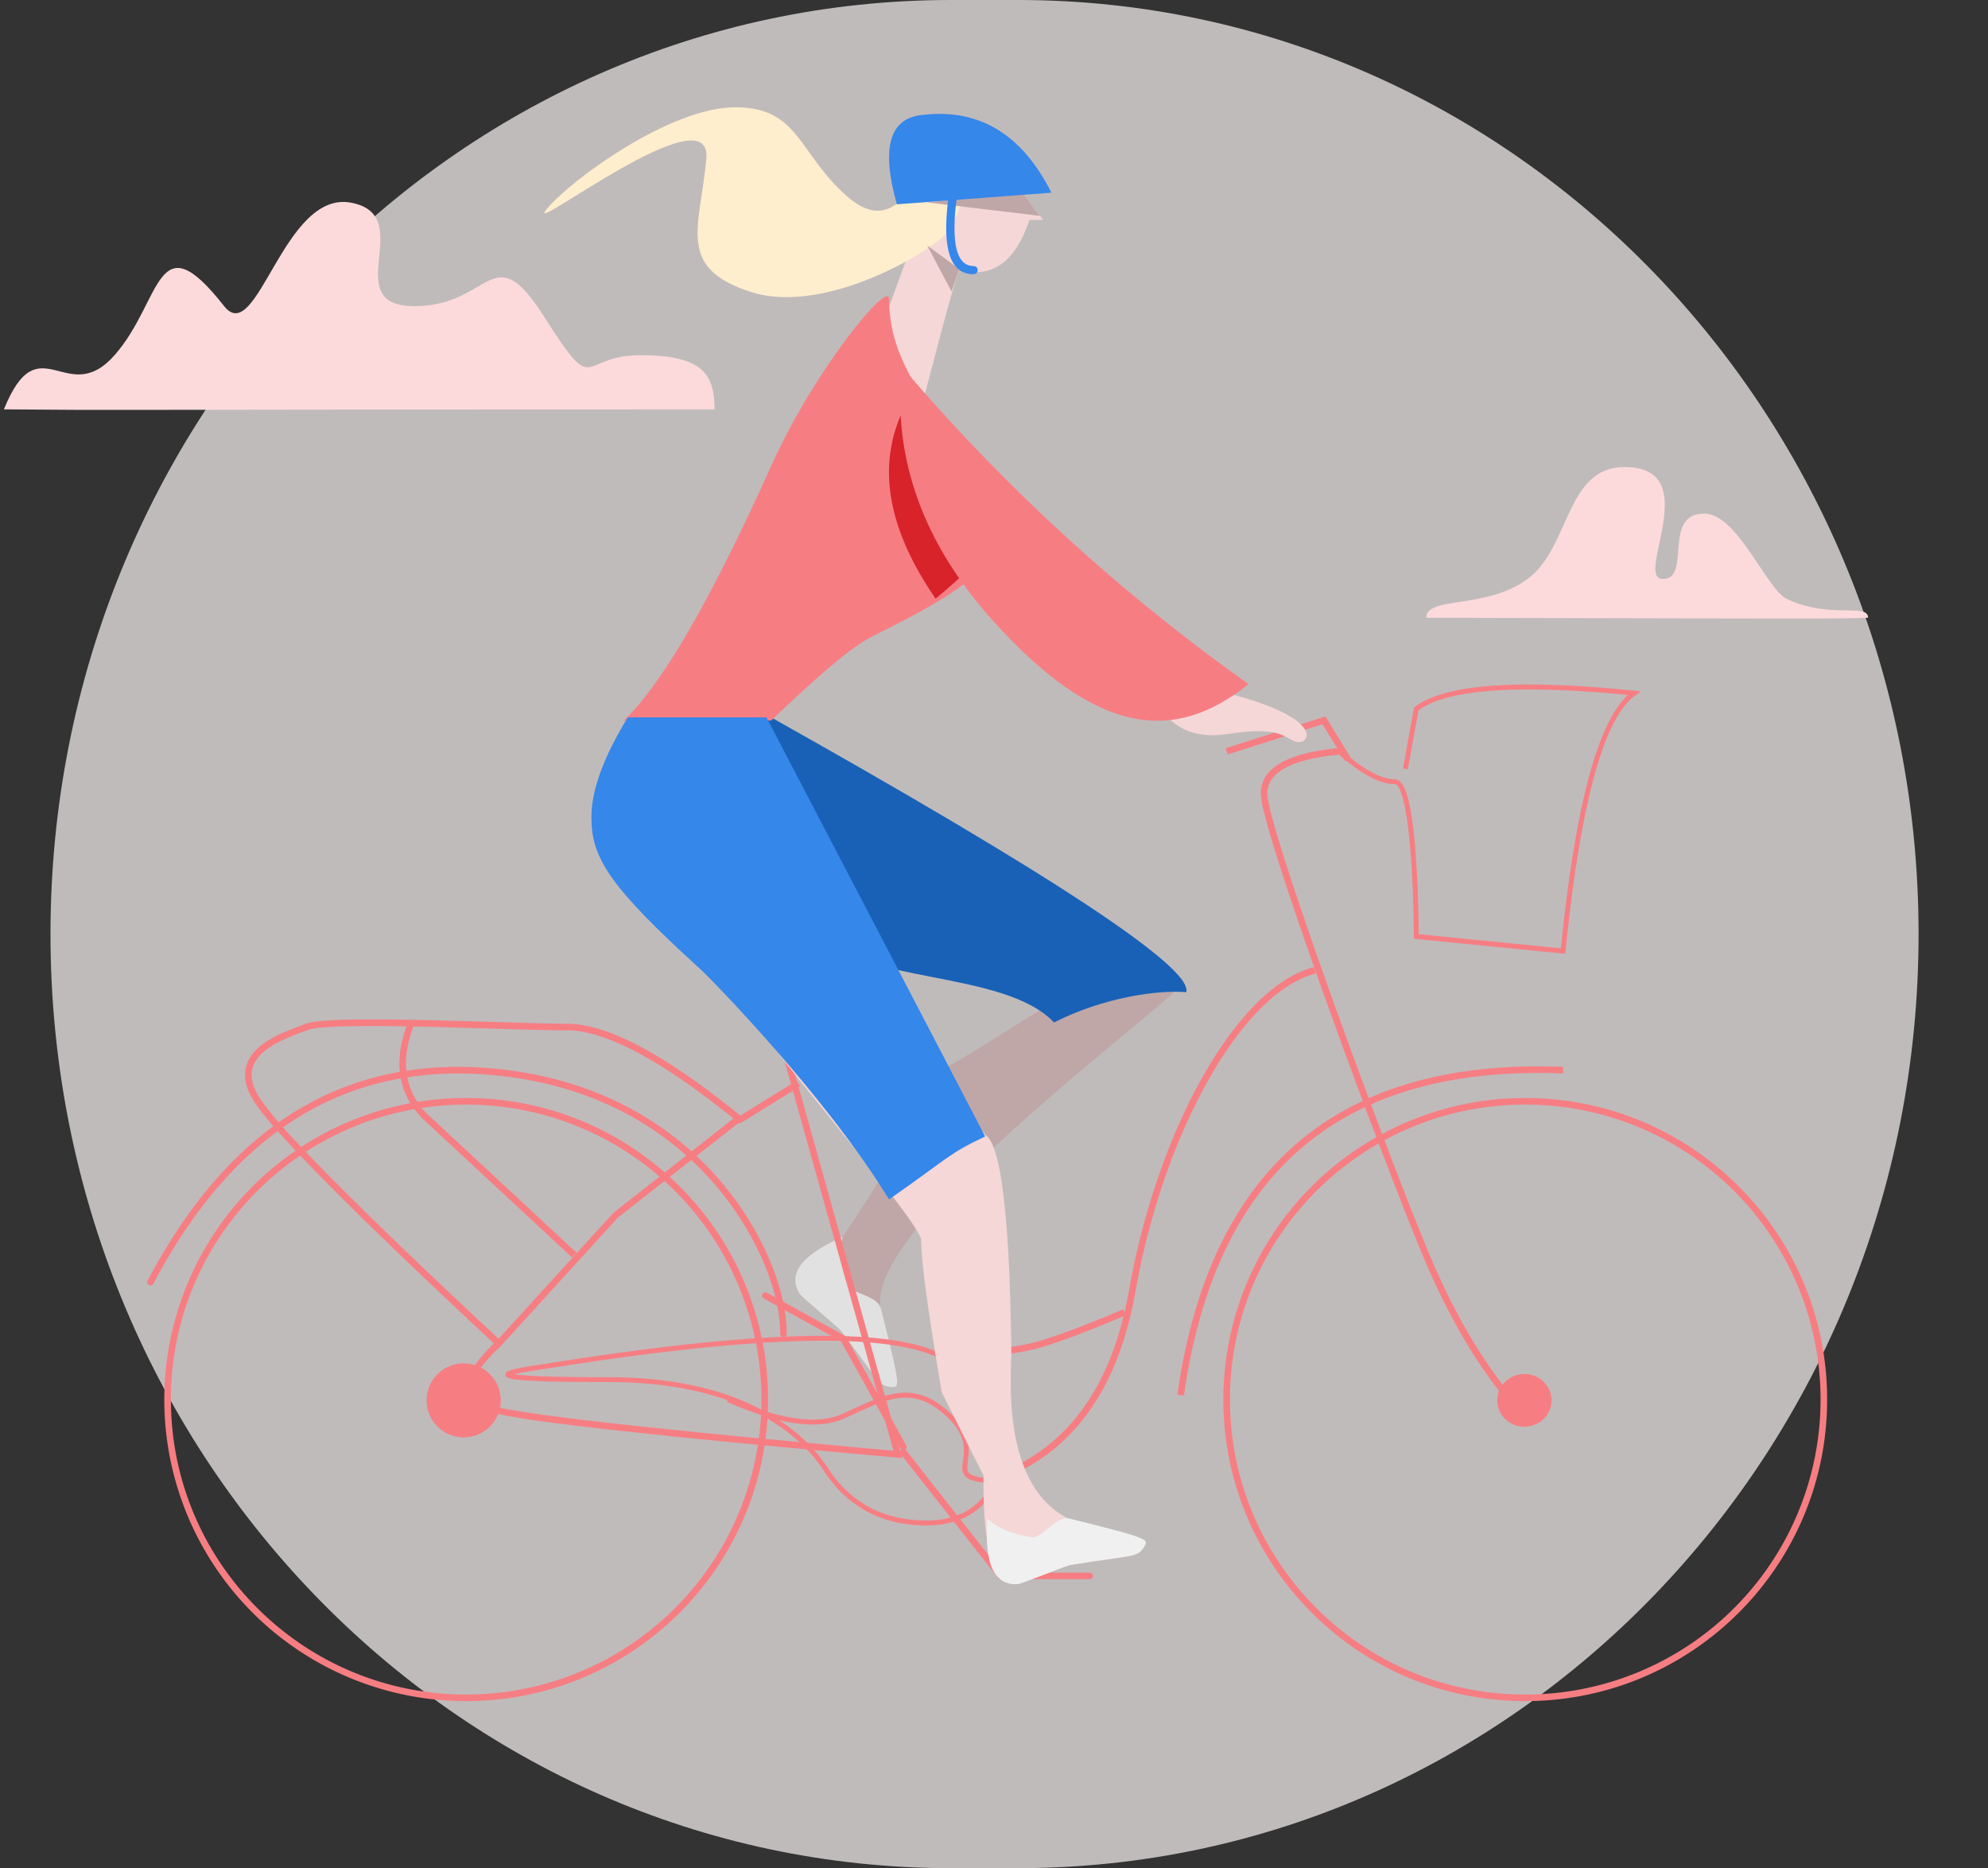 <svg xmlns="http://www.w3.org/2000/svg" viewBox="0 0 315 296">
  <rect x="0" y="0" width="315" height="296" fill="#333333" stroke="none"/>
  <defs/>
  <g fill="none" fill-rule="evenodd">
    <path fill="#FDF5F5" d="M150.68 0h10.64C240.12 0 304 66.26 304 148s-63.88 148-142.68 148h-10.64C71.88 296 8 229.74 8 148S71.88 0 150.68 0z" opacity=".7"/>
    <path fill="#FCDADB" d="M.62 64.86c5.56-13.76 9.96 0 17.53-8.58 7.6-8.63 6.53-21.56 17.36-7.78 5.24 6.67 9.38-18.39 20.1-16.39s-2.24 16.4 10.05 16.4 12.28-11.35 20.61 1.75 5.29 6.02 15.16 6.02 11.79 2.97 11.79 8.58c-105.18.04-92.73.17-112.6 0z">
      <animateTransform attributeName="transform" attributeType="XML" begin="0s" dur="2.31s" repeatCount="indefinite" type="translate" values="200 0 ; 0 0"/>
      <animate attributeName="opacity" begin="0s" dur="2.31s" repeatCount="indefinite" values="0 ; 1 ; 1 ; 1 ; 1 ; 1 ; 0"/>
    </path>
    <path fill="#FCDADB" d="M226 97.87c0-3.52 9.91-1.23 16.36-6.38 6.45-5.16 5.83-17.49 15.05-17.49 12.92 0 1.41 17.74 6.06 17.74 4.64 0-.16-10.36 6.57-10.36 5.25 0 9.9 12 13.04 13.5 6.87 3.27 12.92.6 12.92 3-5.21.16-4.5.16-70 0z">
      <animateTransform attributeName="transform" attributeType="XML" begin="0s" dur="1.83s" repeatCount="indefinite" type="translate" values="20 0 ; -220 0"/>
      <animate attributeName="opacity" begin="0s" dur="1.83s" repeatCount="indefinite" values="0 ; 1 ; 1 ; 1 ; 1 ; 1 ; 0"/>
    </path>
    <path fill="#BFA7A7" d="M133.53 195.95c-6.57 2.89-8.83 5.92-6.79 9.1.26.4 6.16 5.36 6.47 5.77 5.94 7.83 5.97 8.7 7.69 8.91 1.72.22 2 .73-1.29-12.32s48.08-49.84 47.87-51.87c-.17-1.58-4-1-10.99-2.46-19.89 11.57-20.27 12.9-29.74 17.66-3.05 1.53-.59 4.59-4.44 11.27-2.56 4.45-5.5 9.1-8.78 13.94z"/>
    <path fill="#E1E1E1" d="M133.53 195.96c-6.57 2.88-8.83 5.91-6.79 9.1.26.4 6.16 5.35 6.47 5.76 5.94 7.83 5.97 8.7 7.69 8.91 1.72.22 2 .73-1.29-12.32-.57-2.28-4.83-2.35-5.38-3.96-1.04-3.02-1.27-5.51-.7-7.5z"/>
    <path fill="#1961B7" d="M121 113c45.78 25.64 68.1 40.37 66.96 44.21-4.42-.39-13.06.79-20.95 4.79-8-8.42-30.93-6.03-37.1-14.1-4.1-5.37-7.08-17-8.91-34.9z"/>
    <g fill="#F67E83" transform="translate(23 108)">
      <path fill-rule="nonzero" d="M50.87 65.97a47.8 47.8 0 00-47.84 47.78 47.8 47.8 0 0047.84 47.78c26.41 0 47.83-21.39 47.83-47.78S77.28 65.97 50.86 65.97zm0 1.05a46.76 46.76 0 0146.78 46.73 46.76 46.76 0 01-46.79 46.74c-25.84 0-46.78-20.93-46.78-46.74s20.94-46.73 46.78-46.73zm167.8-1.05a47.8 47.8 0 00-47.83 47.78c0 26.39 21.42 47.78 47.83 47.78s47.84-21.39 47.84-47.78-21.42-47.78-47.84-47.78zm0 1.05a46.76 46.76 0 0146.8 46.73 46.76 46.76 0 01-46.8 46.74c-25.84 0-46.78-20.93-46.78-46.74s20.94-46.73 46.78-46.73z"/>
      <path fill-rule="nonzero" d="M25.42 54.22l-1.53.57-.25.1c-.72.27-1.35.53-1.95.8-2.45 1.12-4.17 2.36-5.12 3.94-1.2 2.02-.98 4.4.86 7.16.94 1.4 2.62 3.42 5.03 6.05l.53.57.83.9.59.61.3.32.62.65.31.33.66.67.67.7.7.71.72.73.74.75.76.77.79.79.8.8.84.83.42.42.87.85.44.44.9.88.92.9.95.92.97.93.99.96.5.49 1.02.98 1.05 1 1.07 1.03 1.09 1.04 1.11 1.06 1.14 1.07 1.16 1.1 1.18 1.12 1.82 1.7 1.23 1.17 1.26 1.18 1.94 1.8 1.7 1.6 18.86-20.69L94.9 69.24l-.51-.41C82.42 59.09 73.26 54.2 66.83 54.2h-1.08l-.8-.02h-.79l-1.56-.04-3.3-.1-10.3-.3-2.26-.06-1.49-.03-1.42-.04-1.71-.03-1.31-.02-1.26-.02-1.2-.01-.86-.01h-4.13l-.45.01-.45.01-.64.02h-.41l-.4.02-.4.01-.36.02-.37.02-.35.02-.33.02-.33.02-.31.02-.15.01-.3.03-.27.02-.14.02-.26.02-.25.03-.24.04-.23.03-.21.03-.2.04c-.36.07-.66.14-.9.23zm-1.04 1.5l1.34-.5c.26-.1.63-.19 1.1-.26l.21-.04.23-.03.11-.01.24-.03.13-.01.26-.03.13-.01.28-.02.15-.02.3-.02H29l.32-.03.5-.02.35-.02.37-.02.37-.01.6-.02.4-.01.42-.01.66-.01h.45l.7-.02h3.97l1.18.02 1.23.02.96.01 1.32.03 1.38.03 1.43.03 2.22.06 4.5.13 7.45.22 2.57.07 2 .04 1.19.02H67c5.93.1 14.51 4.6 25.68 13.54l.53.43L74.2 84.16 56 104.12l-.92-.86-1.93-1.8-1.26-1.18-1.23-1.16-1.21-1.14-1.2-1.12-1.16-1.1-1.14-1.09-1.13-1.06-1.1-1.05-1.07-1.03-1.06-1-1.03-1-1-.97-1-.95-.96-.94-.94-.92-.92-.9-.9-.87-.87-.86-.85-.84-.42-.42-.82-.8-.4-.4-.78-.8-.77-.76-.74-.74-.71-.73-.35-.36-.69-.7-.33-.34-.65-.68-.62-.65-.6-.63-.59-.62-.56-.6-.54-.57a58.83 58.83 0 01-5.24-6.27c-1.64-2.44-1.82-4.4-.83-6.04.8-1.36 2.38-2.5 4.66-3.53.2-.1.42-.19.64-.28l.34-.14.53-.22.56-.21.18-.07z"/>
      <path fill-rule="nonzero" d="M41.68 53.86l.97.38c-2.24 5.69-1.63 10.33 1.8 14.02l.1.1 23.8 22.12-.72.76-23.81-22.13-.03-.02c-3.78-3.98-4.5-9.03-2.18-15.05l.07-.18z"/>
      <path fill-rule="nonzero" d="M.39 94.9C13.05 70.9 30.85 59.62 53.66 61.18c15.58 1.07 28.03 7.33 36.83 17.18 7.04 7.89 11.17 17.73 11.17 24.95a.52.52 0 01-1.04 0c0-6.95-4.03-16.55-10.9-24.25C81.1 69.4 68.9 63.27 53.6 62.23c-22.39-1.53-39.8 9.5-52.29 33.16a.52.52 0 01-.92-.49z"/>
      <path fill-rule="nonzero" d="M91.37 27.09h1.01l.75.01h.48l.7.02.7.02.44.01.43.02.65.02.41.02.61.03.4.03.4.02.37.03.38.03.37.03.18.01.36.04.35.03.34.03.34.04.33.04.32.04.32.04.31.05.3.04.3.05.16.02-.17 1.03-.3-.04-.29-.05-.3-.04-.31-.04-.32-.04-.32-.04-.33-.04-.33-.04-.34-.03-.35-.03-.35-.03-.37-.03-.37-.03-.37-.03-.39-.02-.39-.02-.4-.03-.61-.03-.42-.01-.43-.02-.44-.01-.44-.01-.69-.02h-.46l-.72-.02h-2.62l-.43.02-.42.01-.4.02h-.2l-.4.03c-5.5.37-7.67 1.82-7.38 4 .14 1.06.77 2.23 1.79 3.5l.17.2c.23.3.49.58.76.87l.2.22.55.56.23.23.24.23.12.11.24.23.25.23.13.12c1.5 1.37 3.93 1.97 7.32 1.76l.3-.02.32-.02.63-.07.33-.03.33-.05.51-.07.34-.05.35-.06.65-.1 23.2 83.02-3.96-.36-4.15-.37-2.02-.19-2.96-.27-2.88-.27-2.8-.26-2.72-.26-2.64-.25-2.56-.25-1.66-.16-2.42-.24-2.34-.23-3-.3-1.45-.16-2.1-.22-2.02-.21-1.3-.14-1.89-.2-1.2-.14-1.18-.14-.58-.06-1.12-.13-1.09-.13-1.05-.12-.51-.06-1-.13-.96-.12-.93-.11-.89-.12-.85-.11-.41-.06-.8-.1-.77-.12-.73-.1-.69-.1-.97-.16-.6-.1c-1.18-.19-2.13-.37-2.87-.54-6.59-1.48-6.65-5.5-.44-11.38l.2-.18.7.77c-5.88 5.48-5.88 8.5-.23 9.78.8.18 1.84.37 3.14.58l.62.1.65.1.34.05.71.1.74.11.39.05.8.11.83.12.87.1.9.13.95.11.97.12.5.07 1.04.12 1.61.19 1.7.2 1.17.13 1.2.13 1.26.14 1.28.14 1.31.14 2.05.21 1.4.15 2.18.22 2.26.23 1.55.16 2.4.24 2.47.24 2.55.25 2.64.25 2.72.25 1.85.18 1.9.18 2.9.26 4 .37 2.04.19 3.15.28 1.39.12L96.02 41.2l-.25.04-.36.05c-.58.09-1.15.15-1.7.2l-.32.02-.16.01-.32.03c-3.52.18-6.14-.47-7.84-1.98l-.08-.07-.13-.12-.27-.25-.26-.24-.25-.24-.24-.24c-2.21-2.19-3.6-4.15-3.86-6.05-.44-3.4 3.14-5.26 11.39-5.26z"/>
      <path fill-rule="nonzero" d="M103.24 63.22l.55.89-9.58 5.93-.55-.89zm85.9-52.69l.1 1.04c-7.7.73-11.43 2.83-11.43 6.18 0 .42.12 1.12.34 2.09l.08.35.1.38.1.4.1.41.12.44.13.46.06.24.14.49.15.5.15.54.17.55.17.57.18.59.18.6.2.63.2.65.21.66.33 1.03.23.7.24.73.24.75.38 1.15.4 1.18.4 1.22.43 1.26.3.86.44 1.32.47 1.35.48 1.38.32.94.5 1.44.88 2.46.53 1.52.56 1.55.37 1.05 2.02 5.58.34.93.68 1.88.76 2.05.96 2.61.82 2.21.68 1.83.81 2.16.67 1.77.92 2.43.9 2.37.63 1.63.73 1.9.6 1.54.46 1.19.46 1.15.43 1.1.53 1.34.51 1.26.39.96.28.69.36.87.34.82.08.2c4.43 10.55 9.57 18.95 15.41 25.2l.2.2-.77.72c-5.95-6.3-11.17-14.75-15.65-25.37l-.32-.76-.27-.64-.37-.9-.48-1.2-.41-1-.43-1.07-.44-1.1-.56-1.44-.47-1.2-.73-1.87-.75-1.94-.64-1.67-.66-1.72-.8-2.11-.82-2.17-.7-1.83-.97-2.61-.84-2.27-.56-1.52-.85-2.3-.76-2.09c-.92-2.5-1.82-5-2.7-7.46l-.57-1.59-.74-2.07-.53-1.52-.53-1.48-.5-1.46-.5-1.41-.63-1.84-.46-1.34-.45-1.3-.28-.86-.28-.83-.28-.81-.4-1.2-.38-1.15-.36-1.12-.35-1.07-.22-.7-.21-.67-.21-.66-.2-.64-.2-.62-.17-.6-.18-.59-.17-.56-.16-.55-.15-.52-.14-.5-.13-.5-.13-.46-.06-.22-.11-.43-.06-.21-.1-.4-.09-.39a12.96 12.96 0 01-.41-2.52c0-4.04 4.11-6.4 12.12-7.2l.25-.02zM62.74 108.2l-.75.1-.7.11-.5.08-.48.08-.34.06-.31.06-.3.05-.27.06-.26.05-.16.04-.22.05-.2.05-.13.04-.11.03-.1.04c-.62.2-.91.39-.8.81.07.26.28.4.68.5l.12.03.07.01.14.03.11.02.19.03.13.02.2.03.16.02.16.01.25.03.37.03.19.02.41.03.33.02.47.03.63.03.4.02.7.03.92.03.65.02 1.03.02.92.02.96.01.81.01 1.27.01 1.12.01h2.87c12.07 0 21.03 2.7 27.44 7.22a26.87 26.87 0 014.63 4.1 21.5 21.5 0 011.87 2.38l.2.3a18.91 18.91 0 004.86 5.24c3.04 2.22 6.8 3.48 11.42 3.48 6.95 0 11.24-3.76 12.8-11.17 1.62-7.43-2.38-13-11.87-16.65-9.42-3.61-30.05-2.83-61.98 2.32zm61.7-1.59c9.16 3.52 12.91 8.75 11.39 15.76-1.5 7.06-5.48 10.54-12.04 10.54-4.46 0-8.06-1.2-10.96-3.32a17.95 17.95 0 01-4.56-4.88l-.21-.32-.21-.3-.1-.14-.2-.28c-.45-.64-.9-1.2-1.52-1.9a27.63 27.63 0 00-4.76-4.21c-6.48-4.56-15.49-7.3-27.53-7.35h-2.22l-1.52-.02h-1.43l-1.53-.03-.9-.01-1.18-.02-.94-.03-.74-.02-.95-.04-.63-.03-.47-.02-.66-.04-.5-.03-.18-.02-.35-.03-.24-.02-.15-.02-.22-.02-.2-.03-.18-.02-.08-.02.13-.03.22-.05.16-.04.25-.05.28-.06.3-.06.44-.07.47-.08.52-.09.55-.08.6-.09.46-.06c31.8-5.13 52.35-5.91 61.58-2.37z"/>
      <path fill-rule="nonzero" d="M97.82 97.03a.52.52 0 01.67-.22l.04.01 12.48 6.91 9.58 17.28a.52.52 0 01-.9.54l-.01-.04-9.44-17.01-12.22-6.76a.52.52 0 01-.22-.68l.02-.03z"/>
      <path fill-rule="nonzero" d="M119.83 121.7a.52.52 0 01.7.05l.03.03 15.25 19.39h13.86c.27 0 .5.2.52.48v.04c0 .27-.21.5-.48.52H135.3l-15.56-19.78a.52.52 0 01.09-.74z"/>
      <path fill-rule="nonzero" d="M119.05 112.77c3.1-.45 5.87.53 8.77 3.38a8.51 8.51 0 012.5 4.03c.22.94.23 1.71.1 2.86l-.04.29-.02.18-.03.25-.01.15-.02.14v.13l-.02.11v.52l.02.07c.02.16.08.28.16.4l.03.04c.2.27.61.48 1.28.64l.15.03.08.01.16.03.18.03.18.03.2.02.2.02.2.02.22.02.23.01.12.01-.04.78-.25-.01-.13-.01-.23-.02-.12-.01-.22-.02-.22-.03-.2-.03c-1.25-.18-2-.5-2.41-1.04l-.03-.04-.05-.07a1.77 1.77 0 01-.3-1.17v-.2l.01-.14v-.07l.02-.15.03-.25.04-.38.02-.1c0-.09.02-.18.03-.26l.03-.25c.1-.94.07-1.59-.12-2.35-.3-1.22-1-2.41-2.28-3.66-2.73-2.69-5.25-3.58-8.11-3.16-1.06.15-2.19.49-3.52 1.02l-.24.1-.24.1-.25.1-.39.17-.28.13-.29.13-.96.44-1.1.5-.58.26-.52.23-.12.06c-4.18 1.81-10.25.94-18.23-2.57l-.25-.11.32-.71.94.4.47.2.9.37.46.18c6.55 2.54 11.58 3.04 15.08 1.52l.25-.11.38-.17.86-.4 1.63-.74.3-.13.29-.13.4-.18.4-.16.24-.1.24-.1a16.2 16.2 0 013.7-1.08zm35.9-13.33l.41.96-.6.25-.58.25-.58.25-.86.36-.57.23-.55.23-.28.11-.55.22-.54.22-.53.21-.52.2-.52.2-.51.2-.26.1-.5.19-.49.18-.49.18-.48.17-.47.17-.46.17-.46.16-.45.15-.45.15-.43.14-.22.07-.42.14-.21.06c-.4.13-.82.24-1.26.36l-.3.07-.45.1-.31.07-.32.07-.33.07-.33.06-.34.06-.35.06-.35.06-.36.06-.18.02-.37.06-.37.05-.38.05-.4.04-.39.05-.4.05-.2.02-.41.04-.42.04-.43.04-.43.03-.44.04-.22.01-.45.04-.45.03-.7.04-.47.02-.47.03-.49.02-.49.02-.5.02-.5.01-.51.02-.52.01-.52.01-.53.01-.02-1.04h.26l.78-.02.76-.02.5-.02.5-.02.49-.01.48-.03.47-.02.7-.03.46-.03.45-.03.44-.03.44-.03.43-.04.43-.03.41-.04.42-.04.4-.04.4-.04.2-.02.38-.05.39-.04.37-.05.18-.03.37-.05.36-.05.35-.06.17-.02.35-.06.33-.06.33-.06.16-.03.32-.07.3-.06.16-.03.3-.07.59-.14.28-.07.14-.04.27-.08.52-.15.41-.13.42-.14.42-.14.43-.14.22-.07.44-.15.45-.16.46-.16.46-.17.47-.17.47-.17.48-.18.5-.19.49-.19.5-.2.5-.2.53-.2.52-.2.53-.22.53-.22.82-.33.56-.23.56-.24.57-.24.57-.24.58-.25z"/>
      <path fill-rule="nonzero" d="M185.23 45.23l.26 1.02c-11.64 2.94-23.92 24.92-28.43 49.58l-.13.75c-2.82 16.04-10.4 26.2-22.72 30.37l-.38.13-.32-1c12.02-3.93 19.45-13.64 22.3-29.2l.09-.48c4.42-25.08 16.8-47.6 28.96-51.07l.37-.1zm-21.68 67.75c5.07-35.63 25.14-53 60.08-51.98l1.06.04-.04 1.05c-34.7-1.38-54.62 15.24-59.9 49.98l-.16 1.06-1.04-.15zM201.17 4.01c4.71-3.59 16.1-4.45 34.26-2.63l1.6.16-.86.6c-4.96 3.47-8.67 16.8-11.04 39.88l-.07.7-.04.4-24-2.38v-.83l-.01-.58-.01-.64-.01-.68-.02-.96v-.5c-.08-2.86-.2-5.73-.38-8.4l-.03-.44-.04-.43-.03-.42-.03-.4-.04-.41-.04-.4-.05-.59-.04-.38-.06-.56-.04-.37-.04-.35-.05-.35-.04-.34-.07-.5-.05-.33-.04-.31-.05-.3-.03-.16-.05-.3-.05-.28-.05-.28-.05-.27-.05-.26-.05-.25-.06-.24-.05-.24-.06-.23-.05-.21-.06-.21-.06-.2-.03-.1-.06-.18-.06-.18c-.32-.93-.68-1.44-1.05-1.44-1.89 0-4.15-1.02-6.8-3.03l-.28-.21-.69-.55-.28-.24a37.8 37.8 0 01-.86-.74l-.14-.13.52-.58.28.25.28.25.28.23.27.23.14.12.27.22.8.61.25.2.39.27.25.18c2.08 1.43 3.86 2.14 5.32 2.14.94 0 1.64 1.13 2.19 3.28l.06.27.1.4.05.3.06.29.06.3.06.32.05.33.05.33.06.34.05.35.05.37.04.37.05.38.05.38.04.4.05.4.04.42.04.43.04.43.04.44.05.68.04.47.05.7.02.25c.17 2.5.3 5.19.36 7.87l.02.83.02.97.01.7.01.86v.7l22.53 2.23.03-.32c2.27-22.15 5.77-35.39 10.59-39.8l.01-.01-.14-.02c-17.45-1.7-28.49-.87-33.03 2.43l-.02.01-1.69 9.36-.77-.14 1.75-9.66.12-.09z"/>
      <path fill-rule="nonzero" d="M171.2 10.55l15.82-5.04 4.03 6.58-.9.54-3.6-5.88-15.03 4.8z"/>
      <ellipse cx="50.47" cy="113.88" rx="5.88" ry="5.87"/>
      <ellipse cx="218.54" cy="113.88" rx="4.31" ry="4.18"/>
    </g>
    <g>
      <path fill="#F5D7D7" d="M137.46 57.91l9.46-25.8h16.22l2.15 2.73h-2.16c-2.28 6.74-6 9.37-11.17 7.88-1.1 3.2-3.83 13.44-8.2 30.71l-6.3-15.52z"/>
      <path fill="#FFEECD" d="M146.91 24.3c-3.3 9.12-7.55 11.37-12.74 6.77-7.8-6.9-7.51-14.07-17.72-14.07S90.47 28.46 86.6 33.16c-3.88 4.69 26.35-18.92 25.32-7.97-1.02 10.96-4.83 17.3 7.17 21.1 12 3.8 29.93-7.14 31.5-10.14 1.05-2 2.28-5.04 3.68-9.14l-7.35-2.71z"/>
      <path fill="#BFA7A7" d="M146.91 38.89l5.25 3.86-.2-.06a399 399 0 01-1.19 3.5l-3.86-7.3z"/>
      <path fill="#F67E83" d="M145.29 61.52c-3.19-5.55-4.32-9.16-4.43-14.19-.03-2.93-11.7 11.03-18.65 26.46-9.59 21.31-17.4 34.78-23.41 40.4l23.41-.03c7.64-7.36 12.93-11.78 15.87-13.25 8.5-4.26 15.85-8.08 19.1-12.77 4.95-7.12 6.02-9.39 3.22-6.8-7.95-9.51-12.99-16.12-15.11-19.82z"/>
      <path fill="#D8232A" d="M145.1 61.52a308.74 308.74 0 0116.41 19.02c-2.3 4.11-6.72 8.89-13.27 14.32-.5-.74-1.01-1.51-1.51-2.32-7.23-11.6-7.78-21.95-1.64-31.02z"/>
      <path fill="#BFA7A7" d="M146.91 32.07l17.85 2.13-2.8-3.65z"/>
      <path fill="#F5D7D7" d="M182.62 109.54c2.04 5.46 6.08 7.7 12.14 6.73 9.09-1.46 9.09 1.31 11.06 1.31 1.97 0 3.6-4.16-12.52-8.04-6.7-1.28-10.26-2.77-10.68-4.46v4.46zM155.84 233.8c-.15 11.76 1.68 17.5 5.48 17.18.48-.04 7.69-2.92 8.2-3 9.78-1.57 10.58-1.19 11.58-2.6 1-1.42-.67.6-11.58-4.64-10.92-5.24-9.3-22.52-9.27-26.49-.11-7.23-.38-30.9-3.82-34.18-1.36-.85-12.67-19.75-15.17-14.07-7.28 16.54-21.34-10.44-21.38-4.3-.02 2.18 26.07 31.96 26.08 34.78 0 3.4 1.1 11.44 3.26 24.12l6.62 13.2z"/>
      <path fill="#F0F0F0" d="M156.46 240.63c-.54 7.22 1.08 10.66 4.88 10.35.49-.04 7.68-2.95 8.2-3.03 9.77-1.59 10.56-1.2 11.56-2.63s1.59-1.43-11.57-4.69c-2.3-.56-4.38 3.2-6.07 2.93-3.17-.5-5.5-1.48-7-2.93z"/>
      <path fill="#F67E83" d="M142.9 58.1a300.76 300.76 0 0054.94 50.29c-11.39 9.1-23.54 8.7-40.35-9.87-11.2-12.37-16.07-25.84-14.6-40.41z"/>
      <path fill="#3587EA" d="M142.11 32.37l24.49-1.84c-4.78-9.51-11.81-13.59-21.1-12.23-4.68.82-5.81 5.52-3.39 14.07z"/>
      <path fill="#3587EA" fill-rule="nonzero" d="M150.26 31.51a.66.66 0 011.3.16 40.95 40.95 0 00-.3 3.31v.35c-.16 4.62.9 6.82 3 6.82.36 0 .66.29.66.65 0 .36-.3.65-.66.65-3.76 0-4.99-4.12-4-11.94z"/>
      <path fill="#3587EA" d="M99.48 113.67c-3.85 6.26-5.77 11.53-5.77 15.81 0 6.43 2.73 10.88 17.43 24.23 1.4 1.29 19.62 19.8 29.73 36.33 9.74-6.8 9.32-7.18 15.23-9.97-.16-.33-11.7-22.46-34.65-66.4H99.48z"/>
    </g>
  </g>
</svg>
